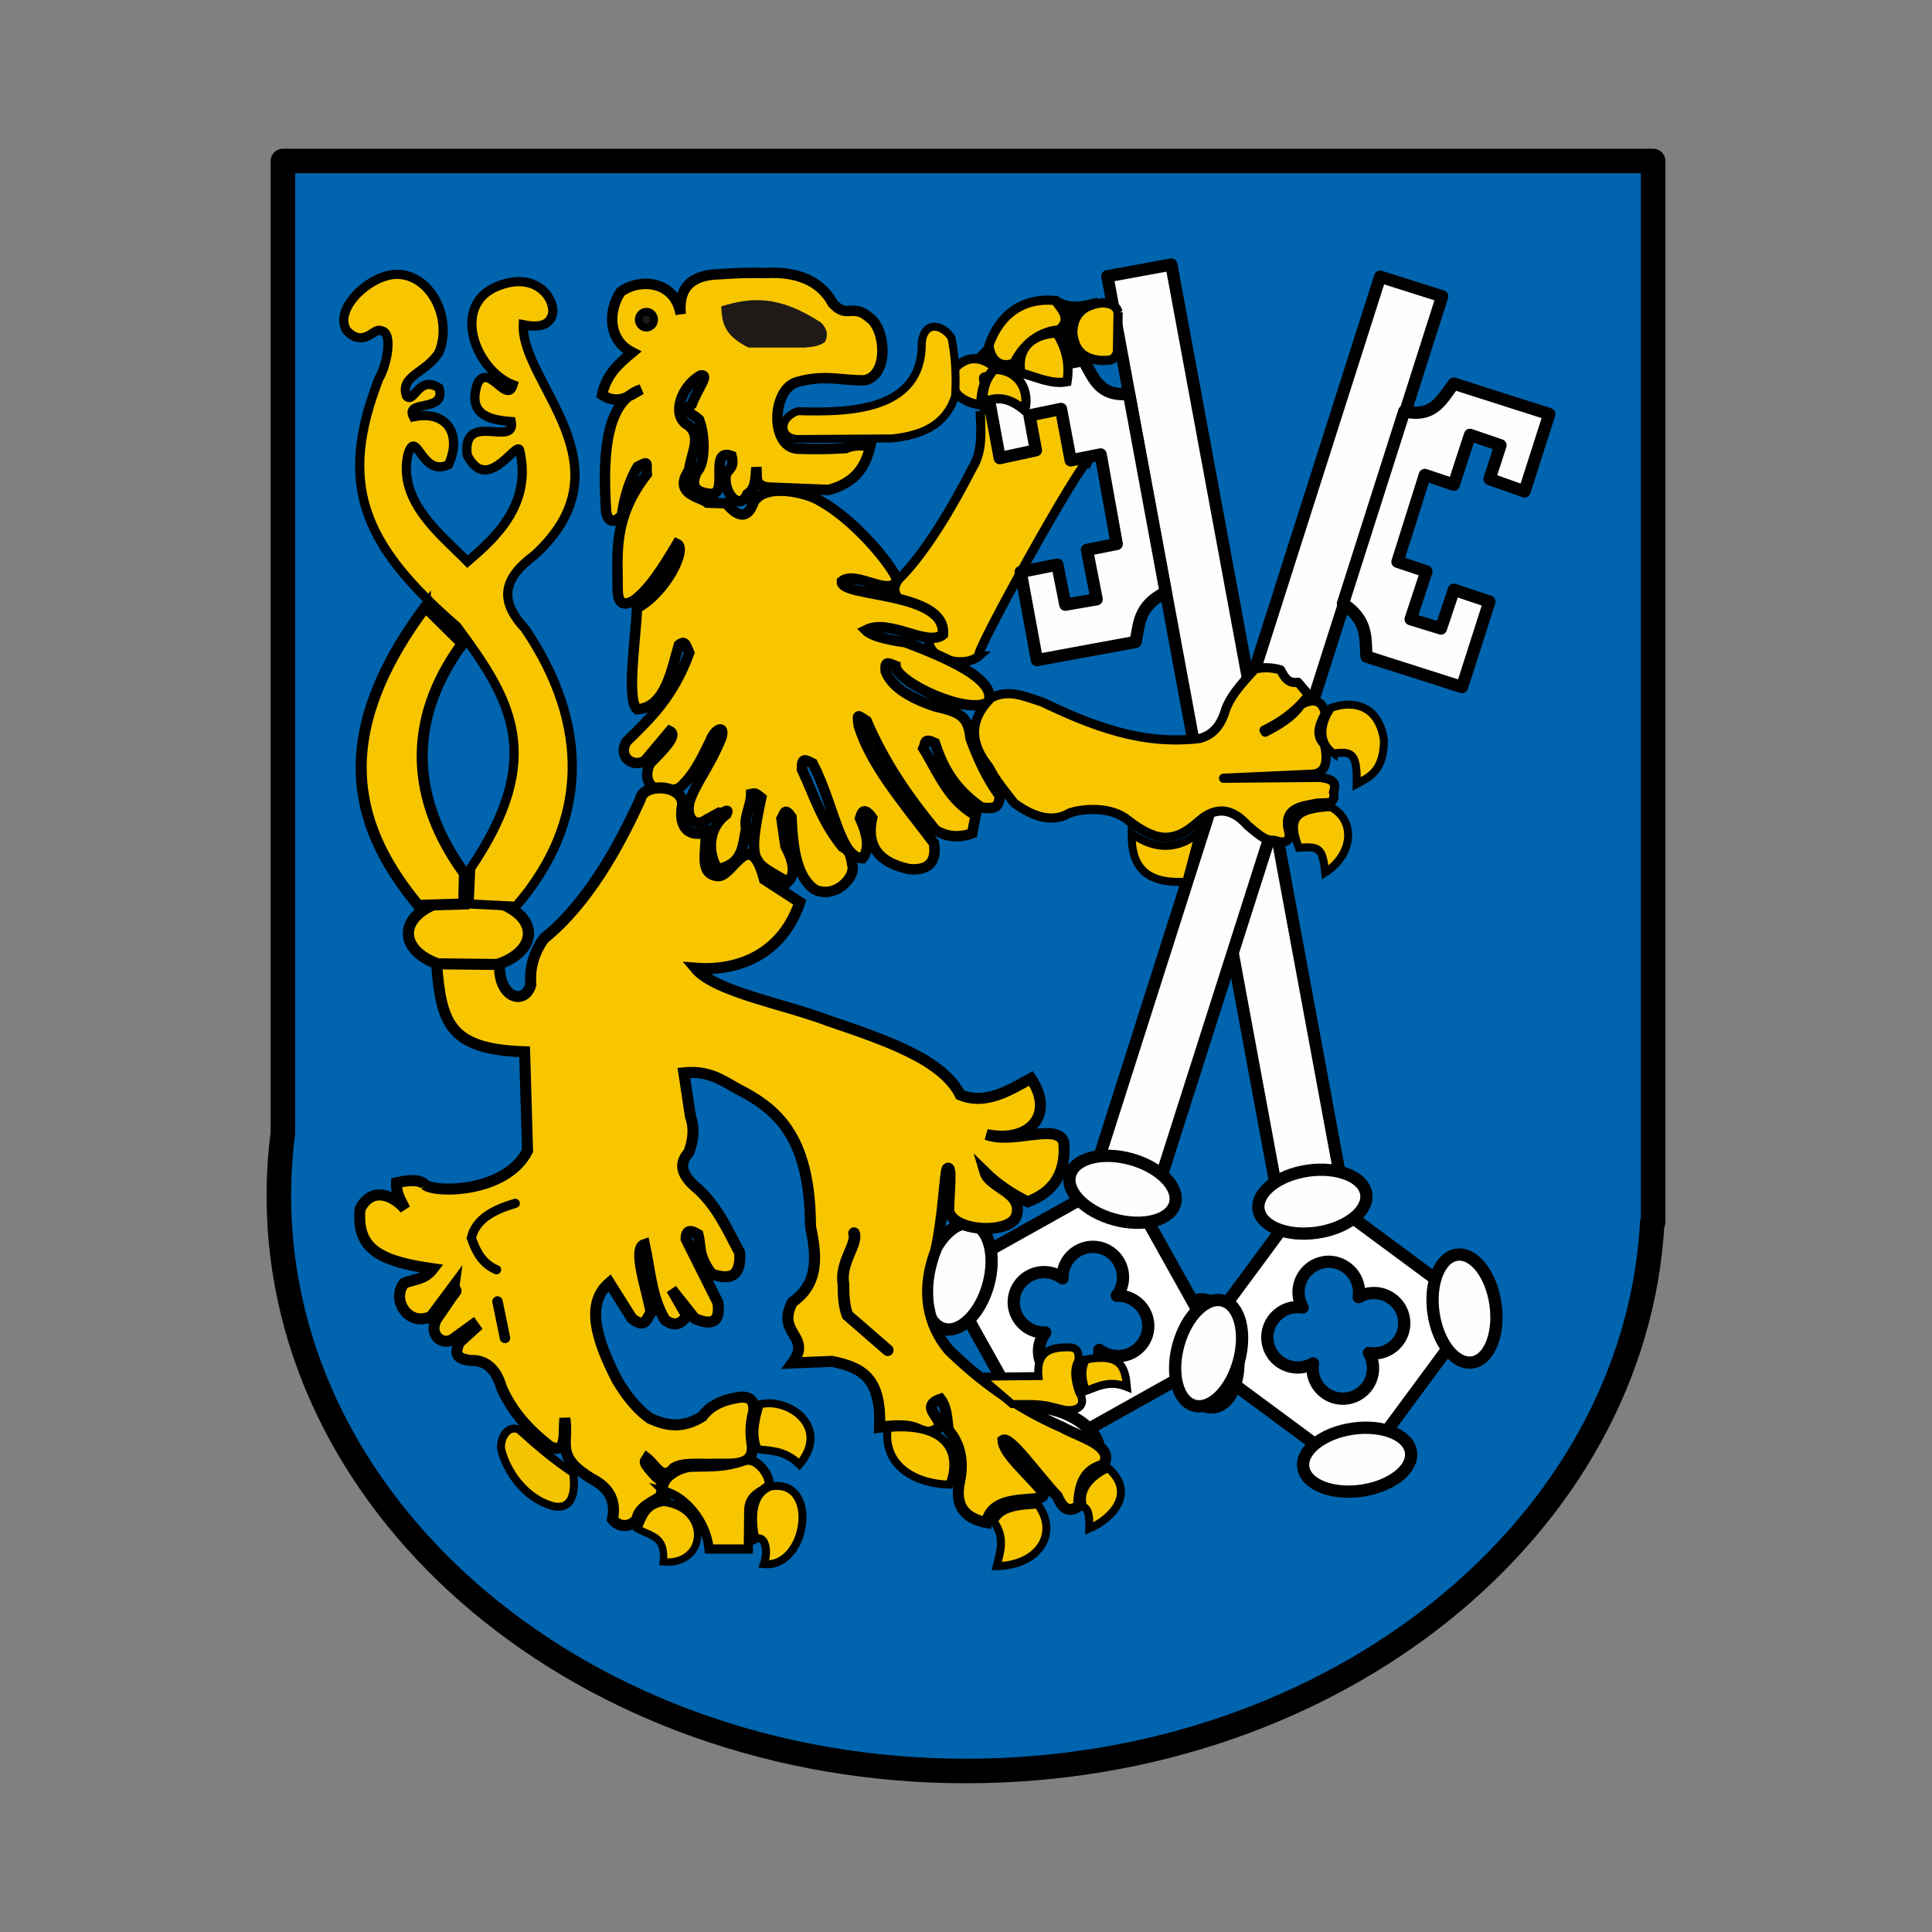<svg:svg xmlns:dc="http://purl.org/dc/elements/1.1/" xmlns:ns1="http://sodipodi.sourceforge.net/DTD/sodipodi-0.dtd" xmlns:ns2="http://www.inkscape.org/namespaces/inkscape" xmlns:ns4="http://creativecommons.org/ns#" xmlns:rdf="http://www.w3.org/1999/02/22-rdf-syntax-ns#" xmlns:svg="http://www.w3.org/2000/svg" height="1116.156" id="svg1355" version="1.0" viewBox="-154.008 -85.932 1116.156 1116.156" width="1116.156" ns1:docname="_svgclean2.svg" ns1:version="0.32" ns2:version="0.48.3.1 r9886">
  <svg:rect x="-154.008" y="-85.932" width="1116.156" height="1116.156" fill="#808080" stroke="none"/>
  <ns1:namedview bordercolor="#666666" borderopacity="1.0" id="base" pagecolor="#ffffff" showgrid="false" showguides="true" ns2:current-layer="svg1355" ns2:cx="580.12326" ns2:cy="316.36863" ns2:guide-bbox="true" ns2:pageopacity="0.0" ns2:pageshadow="2" ns2:window-height="645" ns2:window-maximized="0" ns2:window-width="674" ns2:window-x="0" ns2:window-y="0" ns2:zoom="0.41323687" />
  <svg:g id="g2308" transform="translate(-815.05 -1.784)">
    <svg:path d="m824.48 8.875v561.54c-1.54 11.9-2.34 24.01-2.34 36.27 0 183.44 177.85 332.31 396.96 332.31 213 0 387-140.69 396.5-317.06h0.5v-613.06l-791.62-0.01z" id="rect2469" style="stroke-linejoin:round;stroke:#000000;stroke-width:14.173;stroke-linecap:round;fill:#0064ae" ns2:connector-curvature="0" />
    <svg:path d="m156.38 458.41c0 10.314-14.241 18.675-31.809 18.675s-31.809-8.361-31.809-18.675 14.241-18.675 31.809-18.675 31.809 8.361 31.809 18.675z" id="path2482" style="stroke-linejoin:round;stroke:#000000;stroke-width:5.934;stroke-linecap:round;fill:#f7c600" transform="matrix(1.09,0,0,1.097,795.88,-47.752)" ns1:cx="124.56744" ns1:cy="458.409" ns1:rx="31.808819" ns1:ry="18.674854" ns1:type="arc" />
    <svg:path d="m1272.8 88.063c6.8 4.095 14.2 2.42 21.7 0.297l-0.9 36.79c-24.6 3.78-47.8 14.06-75.3 3.26l27.8-29.072 26.7-11.275z" id="path2554" style="fill-rule:evenodd;stroke:#000000;stroke-width:1px;fill:#000000" ns1:nodetypes="cccccc" ns2:connector-curvature="0" />
    <svg:path d="m1227.4 153.4c0.2 11.23 1.7 22.69-4.6 32.85-10.6 20.75-26.9 49.03-42.8 64.56-9.2 12.96 16.2 19.32 22.3 23.47 6.4 13.27-8.2 6.8-3.7 15.42 3.6 8.37 20.8 11.39 27.9 5.16-3.7-0.01 60.4-115.12 63-112.26 6.6-14.68 13.8-29.51-3.7-36.5-9.7 1.42-49.6 1.85-58.4 7.3z" id="path2534" style="fill-rule:evenodd;stroke:#000000;stroke-width:5.315;fill:#f7c600" ns1:nodetypes="ccccccccc" ns2:connector-curvature="0" />
    <svg:path d="m1236.1 128.35c-5.9 5.82-8.2 11.32-8.5 21.55-16.4-2.66-19.1-13.19-14.3-21.97 5.8-5.65 13.6-7.42 22.8 0.42z" id="path2536" style="fill-rule:evenodd;stroke:#000000;stroke-width:5.315;fill:#f7c600" ns1:nodetypes="cccc" ns2:connector-curvature="0" />
    <svg:path d="m1247 125.47c-7.6 3.33-13.7-1.19-14.6-10.22 6.1-17.633 19.5-27.565 38.3-25.821 2.6 4.224 10.2 10.581 2.1 16.951-13.6 1.13-22.2 11.25-25.8 19.09z" id="path2544" style="fill-rule:evenodd;stroke:#000000;stroke-width:5.315;fill:#f7c600" ns1:nodetypes="ccccc" ns2:connector-curvature="0" />
    <svg:path d="m1179.2 251.4c1-3.71-21.6-33.65-44.4-46.2-6.6-4.49-32.1-11.01-38.5 1.05-2.6 7.51-7.4 10.48-15.8 0.35l-10.8-0.35c-3.7-3.32-20.3-4.64-10.5-18.91 0.6-8.24 7.9-19.32-0.7-25.9-9.8-5.3-4.1-22.33 7.3-28.7 5.3-0.78-1.3 6.73-5.1 16.63-5.4 4.37 0 4.93 4.2 8.92 3.6 9.13 3.6 25.55-1.2 30.02-4 8.42-0.9 11.82 7.1 12.78 12.5 2.02-1-27.06 12.9-21.8 2 7.91-3 7.3-3.5 11.9-0.9 9.92 8.1 20.16 12.6 10.16 5.1-3.27 4.7-9.61 5.2-15.41 0.7 4.52-1.8 10.49 6.7 11.56l35 1.4c15.6-4.1 21.5-13.69 24.1-25.21-5.2-0.91-10-0.83-14.3 1.05-10.3 0.64-19.3 0.64-27.7 0.35-15.9-1.01-15-34.38-0.3-38.5 16.3-4.63 26.1-0.7 39.2-1.05 14.2-3.21 11.9-29.74 2.8-36.052-10-8.833-13 0.902-21.4-8.401-7.1-13.392-21.5-18.597-38.8-17.501-8.9-0.272-17.8 0.041-26.6 0.7-17.3 0.322-23.8 8.787-22.4 23.102-3.2-19.319-23.4-21.094-34.7-12.951-7.2 10.837-7.6 27.753 6.7 35.003-8.9 7.3-15 13.47-17.5 24.5 9.5 6.14 15.9 0.51 22.7-3.15-22.5 7.09-21.9 44.49-20.3 70.71 1.4 7.64 5.9 5.5 9.1 2.1 1.5-11.3 5-21.34 9.1-28.09 7.2-3.85 4.6-1.97 5.3 4.28-19.8 25.5-16.8 45.84-16.8 66.86 0.1 8 3.4 9.49 9.1 6.3 9-6.37 17.1-19.17 25.2-32.9 5.8 2.58-5.8 27.53-23.1 37.1-1.1 20.28-6.1 53.16 0 58.45 16.3-0.69 20.2-23.63 24.1-37.1 3.8-3.13 4.1 0.33 6 4.55-9.3 25.37-22.5 37.81-36.1 51.11-5.5 8.73 3.6 15.53 10.5 11.2l14.4-17.15c5 2.48-4 11.02-11.6 18.9-5.9 13.5 7.2 19.43 17.5 13.65 8-7.2 11.9-15.59 17.5-26.86 2.2-6.58 8.9-10.15 6.4-1.84-6.9 17.08-15.1 26.22-18.6 37.45-1.8 10.33 4 14.22 10.1 9.8l7-3.85c2.3 0.95 6.5-3.72 4.4 0.78-10.7 7.95-11.1 21.96-5.1 31.77 14.6-2.9 14.4-13.13 16.5-23.45-1.5-6.65 2.8-12.86 2.9-19.95 2.1-0.38 1.9-1.13 5.8 2.1-8.2 39.25-4.9 36.7 15.4 48.65 4.5-4.42 3.5-11.57-1.4-20.65l-2.3-15.84c2-3.53 1.9-6.55 5.8-0.96 0.8 17.78 2.9 34.82 13.7 42 11.5 4.99 22.1-6.27 21.7-12.95-1.2-6.27-1.1-9.25-6-11.9-12.1-14.93-16.4-29.87-23.4-44.8-0.1-7.03 1.8-5.54 6.3-3.33 12.5 24.62 15.6 54.26 28.7 54.78 4.8-5.89 2.4-14.66-1.4-23.1 1-3.77 2.3-6.68 7-0.35-3.8 17.45 5 26.29 21.7 29.75 11.4 0.79 15.6-4.64 14-15.05-19-24.91-36.5-45.56-43.4-67.64-1.1-7.78-0.9-6.33 4.5-2.98 9.7 22.68 22.8 42.38 39.9 63.18 6.4 3.79 13.4 4.55 21.1 1.74l2-10.4c-16-8.95-21.6-24.75-30.2-38.61 1.5-3.25 0.1-6.21 6.6-3.2 4.7 13.88 10.8 26.06 27 37.36 5 0.36 10.5 1.63 10.4-6.93-7-9.63-12.4-20.9-16.8-33.17-1.1-12.54-6.2-15.16-20.3-18.31-16.4-5.41-25.6-12.25-28.7-20.3-0.5-5.94 0.9-5.1 5.7-3.14 0.4 9.36 41.6 28.77 53.7 20.96 5.3-13.29-25.4-26.07-48-34.65-12.2-1.65-19.8-3.96-22.8-6.93 13.7-7 35.3 9.98 44.5 2.48 2.2-25.35-59.8-21.26-58.4-30.7 8.1-6.51 27.2 9.16 31.8-0.32z" id="path2500" style="fill-rule:evenodd;stroke:#000000;stroke-width:6.024;fill:#f7c600" ns1:nodetypes="ccccccccccccccccccccccccccccccccccccccccccccccccccccccccccccccccccccccccccccccccccccccccccc" ns2:connector-curvature="0" />
    <svg:path d="m932.04 438.08 0.93-20.61c43.59-64.39 23.43-97.43-8.02-139.75-55.86-48.34-68.24-83.27-44.96-143.32 3.96-6 9.04-27.15 0.81-27.55-3.66-1.89-9.53 10.34-19.55-0.11-7.91-12.974 15.25-33.916 30.92-32.337 18.81 1.66 30.17 26.417 22.48 45.007-7.42 12-22.84 13.41-18.74 25.29 4.33 4.71 6.99-12.46 18.74-4.68 4.62 14.48-20.1 6.44-14.78 16.65 19.08-4.03 28.33 9.79 20.34 27.59-16 7.76-18.56-22.42-23.59-5.49-5.68 27.01 19.21 45.95 34.51 61.54 14.91-12.85 37.79-32.47 30.08-64.59-2.12-4.98-18.75 25.94-30.25 3.05-3.04-26.11 28.2-3.99 25.46-19.38-14.42-1-25.37-5.05-19.33-22.4 6.53-11.24 16.86 12.86 20.39 1.2-21.86-8.41-36.19-46.306-8.77-57.081 20.78-8.323 32.14 5.569 31.72 14.988-1.12 8.423-9.06 9.033-17.07 7.383-1.42 33.59 63.14 81.07 6.56 133.02-18.08 13.39-21 25.99-5.52 42.6 37.8 55.83 36.5 112.13-5.26 160.33l-27.1-1.35z" id="path2474" style="fill-rule:evenodd;stroke:#000000;stroke-width:5.315;fill:#f7c600" ns1:nodetypes="cccccccccccccccccccccccccc" ns2:connector-curvature="0" />
    <svg:path d="m906.77 266.53 21.42 21.15c-32.98 45.13-29.27 90.91 1.16 132.76l-0.41 17.65-26.27 0.82c-34.24-41.66-54.35-93.95 4.1-172.38z" id="path2476" style="fill-rule:evenodd;stroke:#000000;stroke-width:6.378;fill:#f7c600" ns1:nodetypes="cccccc" ns2:connector-curvature="0" />
    <svg:g id="g2495" transform="translate(807.86)">
      <svg:path d="m313.97 169.49c-10.73-0.46-11.08-12.13 0-16.1 29.18 0.87 72.43 0.29 71.76-39.9 1.78-13.29 12.84-9.54 17.15-2.45 2.09 10.27 2.81 21.46 2.1 33.6-5.23 16.67-19.09 22.71-36.4 24.5l-54.61 0.35z" id="path2489" style="fill-rule:evenodd;stroke:#000000;stroke-width:4.606;fill:#f7c600" ns1:nodetypes="ccccccc" ns2:connector-curvature="0" />
      <svg:path d="m269.87 92.837c0.42 8.233 0.76 16.473 15.75 23.803h32.55c3.92-0.38 7.88-0.59 11.55-3.15 1.99-3.73 1.51-7.47-2.1-11.2-24.79-16.205-40.59-14.664-57.75-9.453z" id="path2491" style="fill-rule:evenodd;fill:#1f1a17" ns1:nodetypes="cccccc" ns2:connector-curvature="0" />
      <svg:path d="m229.97 99.838c0 2.513-1.959 4.55-4.375 4.55s-4.375-2.037-4.375-4.55 1.959-4.55 4.375-4.55 4.375 2.037 4.375 4.55z" id="path2493" style="stroke-linejoin:round;stroke:#000000;stroke-width:4.606;stroke-linecap:round;fill:#1f1a17" transform="translate(1.05 .7)" ns1:cx="225.59158" ns1:cy="99.837959" ns1:rx="4.3753219" ns1:ry="4.5503345" ns1:type="arc" />
    </svg:g>
    <svg:path d="m1419.1 602.08-70.2 95 95 70.25 70.2-95-95-70.25zm9.1 42.72c8.4-0.21 16.1 5.81 17.7 14.44 0.3 2.04 0.4 4.07 0.1 6 1.7-0.98 3.5-1.72 5.5-2.09 9.6-1.77 18.8 4.52 20.5 14 1.8 9.47-4.6 18.55-14.1 20.31-2.1 0.38-4.1 0.37-6 0.06 1 1.71 1.7 3.61 2.1 5.66 1.7 9.54-4.5 18.68-14 20.43s-18.6-4.55-20.4-14.09c-0.3-2.04-0.3-4.06 0-6-1.7 0.98-3.6 1.69-5.6 2.06-9.6 1.77-18.8-4.46-20.5-13.93-1.8-9.48 4.6-18.62 14.1-20.38 2.1-0.38 4.1-0.37 6-0.06-1-1.7-1.7-3.59-2.1-5.63-1.7-9.54 4.5-18.72 14-20.47 0.2-0.03 0.4-0.06 0.5-0.09 0.8-0.11 1.5-0.2 2.2-0.22z" id="rect2334" style="stroke-linejoin:round;stroke:#000000;stroke-width:7.087;stroke-linecap:round;fill:#ffffff" ns2:connector-curvature="0" />
    <svg:g id="g2338" style="stroke-width:7.087;fill:#fefeff" transform="matrix(-.983 .182 .182 .983 2195.1 -142.89)">
      <svg:rect height="535.3" id="rect2340" style="stroke-linejoin:round;stroke:#000000;stroke-width:7.087;stroke-linecap:round;fill:#fefeff" transform="matrix(1 -.002 -0 1 0 0)" width="37.565" x="881.8" y="53.725" />
      <svg:path d="m653.55 622.69c0 9.997-14.076 18.101-31.439 18.101s-31.439-8.104-31.439-18.101c0-9.997 14.076-18.101 31.439-18.101s31.439 8.104 31.439 18.101z" id="path2342" style="stroke-linejoin:round;stroke:#000000;stroke-width:7.087;stroke-linecap:round;fill:#fefeff" transform="matrix(.999 -.041 .041 .999 253.22 2.752)" ns1:cx="622.11255" ns1:cy="622.69037" ns1:rx="31.439072" ns1:ry="18.101284" ns1:type="arc" />
      <svg:path d="m653.55 622.69c0 9.997-14.076 18.101-31.439 18.101s-31.439-8.104-31.439-18.101c0-9.997 14.076-18.101 31.439-18.101s31.439 8.104 31.439 18.101z" id="path2344" style="stroke-linejoin:round;stroke:#000000;stroke-width:7.087;stroke-linecap:round;fill:#fefeff" transform="matrix(.999 -.041 .041 .999 254.94 154.07)" ns1:cx="622.11255" ns1:cy="622.69037" ns1:rx="31.439072" ns1:ry="18.101284" ns1:type="arc" />
      <svg:g id="g2346" style="stroke-width:7.087;fill:#fefeff" transform="matrix(0,1,-1,0,1576.3,-225.71)">
        <svg:path d="m653.55 622.69c0 9.997-14.076 18.101-31.439 18.101s-31.439-8.104-31.439-18.101c0-9.997 14.076-18.101 31.439-18.101s31.439 8.104 31.439 18.101z" id="path2348" style="stroke-linejoin:round;stroke:#000000;stroke-width:7.087;stroke-linecap:round;fill:#fefeff" transform="matrix(-.999 .041 -.041 -.999 1547.1 1196.5)" ns1:cx="622.11255" ns1:cy="622.69037" ns1:rx="31.439072" ns1:ry="18.101284" ns1:type="arc" />
        <svg:path d="m653.55 622.69c0 9.997-14.076 18.101-31.439 18.101s-31.439-8.104-31.439-18.101c0-9.997 14.076-18.101 31.439-18.101s31.439 8.104 31.439 18.101z" id="path2350" style="stroke-linejoin:round;stroke:#000000;stroke-width:7.087;stroke-linecap:round;fill:#fefeff" transform="matrix(-.999 .041 -.041 -.999 1548.8 1347.8)" ns1:cx="622.11255" ns1:cy="622.69037" ns1:rx="31.439072" ns1:ry="18.101284" ns1:type="arc" />
      </svg:g>
    </svg:g>
    <svg:path d="m1313.3 143.44c-17 1.41-20.1-8.47-26.3-19.54l-56.9 10.52 8.5 46.1 20.9-4.53-3.7-20.14 18.2-3.75 5.6 29.71 17.3-3.43 9.3 51.74-17.2 3.39 5.6 28.56-18.1 3.12-4.6-23.16-21.2 4.23 9.4 50.96 57-10.52c2.2-10.59 1.6-20.78 17.4-28.64l-21.2-114.62z" id="path2354" style="stroke-linejoin:round;stroke:#000000;stroke-width:7.087;stroke-linecap:round;fill:#fefeff" ns1:nodetypes="ccccccccccccccccccc" ns2:connector-curvature="0" />
    <svg:path d="m1309.5 595.15-103.1 57.65 57.6 103.13 103.1-57.69-57.6-103.09zm-17.8 41.03c1.8-0.08 3.6 0.13 5.5 0.65 0.2 0.05 0.3 0.1 0.5 0.16 9.2 2.93 14.2 12.85 11.3 22.09-0.6 1.98-1.6 3.76-2.8 5.32 2-0.07 4 0.18 5.9 0.81 9.3 2.95 14.4 12.82 11.5 22-3 9.17-12.8 14.2-22.1 11.25-2-0.63-3.7-1.57-5.3-2.75 0.1 1.96-0.2 3.96-0.8 5.94-3 9.24-12.8 14.33-22 11.4s-14.2-12.79-11.3-22.03c0.7-1.98 1.6-3.78 2.8-5.34-1.9 0.06-4-0.18-5.9-0.82-9.3-2.95-14.4-12.79-11.5-21.96 3-9.18 12.8-14.24 22.1-11.29 2 0.64 3.7 1.6 5.3 2.79-0.1-1.96 0.2-3.97 0.8-5.94 2.3-7.22 8.9-11.96 16-12.28z" id="rect2261" style="stroke-linejoin:round;stroke:#000000;stroke-width:7.087;stroke-linecap:round;fill:#ffffff" ns2:connector-curvature="0" />
    <svg:g id="g2253" style="stroke-width:7.087;fill:#fefeff" transform="matrix(.953 .304 -.304 .953 633.82 -241.89)">
      <svg:rect height="535.3" id="rect1364" style="stroke-linejoin:round;stroke:#000000;stroke-width:7.087;stroke-linecap:round;fill:#fefeff" transform="matrix(1 -.002 -0 1 0 0)" width="37.565" x="881.8" y="53.725" />
      <svg:path d="m653.55 622.69c0 9.997-14.076 18.101-31.439 18.101s-31.439-8.104-31.439-18.101c0-9.997 14.076-18.101 31.439-18.101s31.439 8.104 31.439 18.101z" id="path1366" style="stroke-linejoin:round;stroke:#000000;stroke-width:7.087;stroke-linecap:round;fill:#fefeff" transform="matrix(.999 -.041 .041 .999 253.22 2.752)" ns1:cx="622.11255" ns1:cy="622.69037" ns1:rx="31.439072" ns1:ry="18.101284" ns1:type="arc" />
      <svg:path d="m653.55 622.69c0 9.997-14.076 18.101-31.439 18.101s-31.439-8.104-31.439-18.101c0-9.997 14.076-18.101 31.439-18.101s31.439 8.104 31.439 18.101z" id="path1368" style="stroke-linejoin:round;stroke:#000000;stroke-width:7.087;stroke-linecap:round;fill:#fefeff" transform="matrix(.999 -.041 .041 .999 254.94 154.07)" ns1:cx="622.11255" ns1:cy="622.69037" ns1:rx="31.439072" ns1:ry="18.101284" ns1:type="arc" />
      <svg:g id="g1376" style="stroke-width:7.087;fill:#fefeff" transform="matrix(0,1,-1,0,1576.3,-225.71)">
        <svg:path d="m653.55 622.69c0 9.997-14.076 18.101-31.439 18.101s-31.439-8.104-31.439-18.101c0-9.997 14.076-18.101 31.439-18.101s31.439 8.104 31.439 18.101z" id="path1372" style="stroke-linejoin:round;stroke:#000000;stroke-width:7.087;stroke-linecap:round;fill:#fefeff" transform="matrix(-.999 .041 -.041 -.999 1547.1 1196.5)" ns1:cx="622.11255" ns1:cy="622.69037" ns1:rx="31.439072" ns1:ry="18.101284" ns1:type="arc" />
        <svg:path d="m653.55 622.69c0 9.997-14.076 18.101-31.439 18.101s-31.439-8.104-31.439-18.101c0-9.997 14.076-18.101 31.439-18.101s31.439 8.104 31.439 18.101z" id="path1374" style="stroke-linejoin:round;stroke:#000000;stroke-width:7.087;stroke-linecap:round;fill:#fefeff" transform="matrix(-.999 .041 -.041 -.999 1548.8 1347.8)" ns1:cx="622.11255" ns1:cy="622.69037" ns1:rx="31.439072" ns1:ry="18.101284" ns1:type="arc" />
      </svg:g>
    </svg:g>
    <svg:path d="m1472.3 153.52c16.7 3.55 21.1-5.86 28.6-16.05l55.2 17.62-14.3 44.65-20.2-7.12 6.3-19.52-17.6-6.02-9.4 28.76-16.7-5.59-15.8 50.15 16.7 5.55-9.1 27.63 17.5 5.37 7.5-22.39 20.5 6.87-15.8 49.36-55.2-17.62c-0.8-10.79 1-20.83-13.6-30.62l35.4-111.03z" id="rect2304" style="stroke-linejoin:round;stroke:#000000;stroke-width:7.087;stroke-linecap:round;fill:#fefeff" ns1:nodetypes="ccccccccccccccccccc" ns2:connector-curvature="0" />
    <svg:path d="m1228.9 148.21c-0.3-6.63 1.4-13.52 6.7-19.02 15.3 0.42 20.3 13.74 17.4 23.72-9.4-7.75-15.9-7.96-24.1-4.7z" id="path2540" style="fill-rule:evenodd;stroke:#000000;stroke-width:5.315;fill:#f7c600" ns1:nodetypes="cccc" ns2:connector-curvature="0" />
    <svg:path d="m1271.6 108.24c-16.7 0.76-23.1 11.07-20.7 23.07 8.8 2.38 17.7 6.81 26.6 5.07 1.9-11.9-1.4-20.53-5.9-28.14z" id="path2542" style="fill-rule:evenodd;stroke:#000000;stroke-width:5.315;fill:#f7c600" ns1:nodetypes="cccc" ns2:connector-curvature="0" />
    <svg:path d="m1307 96.24-0.4 23.24c-2.2 5.62-5.7 4.32-8.9 4.64-12.2-0.78-16-7.42-16.9-16.05 0.3-11.25 6.9-16.198 17.3-17.322 3.7 0.425 7.4 0.685 8.9 5.492z" id="path2538" style="fill-rule:evenodd;stroke:#000000;stroke-width:5.315;fill:#f7c600" ns1:nodetypes="cccccc" ns2:connector-curvature="0" />
    <svg:g id="g2230" transform="translate(804.86,-3.824)">
      <svg:path d="m576.88 396.5c-8.98-10.15-18.42-11.03-28.2-2.39-15.58 14.2-26.12 10.92-42.53-1.91-10.12-6.78-25.25-5.21-32.03-2.87-9.69 5.89-21.05 2.4-32.02-5.73-5.05-6.58-10.48-12.78-14.34-20.56-10.83-13.38-12.39-26.76 0.96-40.14 9.88-5.36 19.75-0.81 29.63 2.39 28.4 13.54 57.38 25.07 90.81 21.03 7.6-1.96 11.82-7.3 14.34-14.34 2.52-9.45 10.21-17.6 17.68-25.81 4.37-0.98 9.18-1.09 14.82 0.48 2.12 4.03 4.19 8.11 10.04 7.17l6.21 7.33c-7.91 10.24-16.75 15.88-25.81 20.39l0.7 1.13c8.21-4.25 16.09-9 20.51-15.77 5.45-3.27 12.45-4.16 14.16 5.08-3.48 6.37-5.8 12.57-0.48 17.68 1.53 6.73 2.54 16.83-7.21 17.29l-51.05 2.34 0.91-0.03 54.96-0.48c5.01 0.82 10.1 1.57 7.65 8.6 1.57 7.59-4.66 5.82-9.08 6.22-9.63 1.89-20.64 2.52-16.73 16.72 0.96 5.42-1.91 7.01-8.6 4.78-5.1 0.71-10.2-4.45-15.3-8.6z" id="path1349" style="stroke-linejoin:round;fill-rule:evenodd;stroke:#000000;stroke-width:5.315;fill:#f7c600" ns1:nodetypes="cccccccccccccccccccccccccccc" ns2:connector-curvature="0" />
      <svg:path d="m509.97 401.28c-0.24 17.31 6.42 29.44 31.54 27.72l7.65-28.68c-11.57 10.18-25.39 10.92-39.19 0.96z" id="path2224" style="fill-rule:evenodd;stroke:#000000;stroke-width:4.606;fill:#f7c600" ns1:nodetypes="cccc" ns2:connector-curvature="0" />
      <svg:path d="m606.52 409.4c-6.12-16.19-3.07-22.33 18.64-23.41 14.51 7.96 12.72 27.4-3.35 37.75-1.63-14.44-3.5-15.14-15.29-14.34z" id="path2226" style="fill-rule:evenodd;stroke:#000000;stroke-width:4.606;fill:#f7c600" ns1:nodetypes="cccc" ns2:connector-curvature="0" />
      <svg:path d="m626.59 354.92c-9.06-6.54-7.62-17.21-1.43-26.29 9.97-3.67 26.97-4.04 30.58 18.64-0.18 17.74-8.15 21.21-15.77 25.33 0.51-19.18-3.82-18.64-13.38-17.68z" id="path2228" style="fill-rule:evenodd;stroke:#000000;stroke-width:4.606;fill:#f7c600" ns1:nodetypes="ccccc" ns2:connector-curvature="0" />
    </svg:g>
    <svg:g id="g2270" transform="translate(808.03)">
      <svg:path d="m98.474 600.22c5.746 4.93 46.856 4.97 59.306-19.54l-1.68-57.2c-43.7-1.37-48.13-16.65-50.88-50.82l36.4 0.39c-0.64 19.84 14.76 23.75 18.06 11.63-0.79-9.78 1.83-18.62 7.6-26.61 24.78-20.04 42.66-51.96 55.59-80.29 1.66-10.11 25.44-8.79 24.42 3.22-2.59 14.49 5.55 18.34 13.34 15.46 1.42 9.03-4.61 24.36 7.04 25.35 8.76 0.71 18.44-29.67 26.97 2.04l20.41 13.26c-9.87 29.45-34.82 40.11-60.33 38.07 11.4 13.7 50.73 20.42 76.99 30.41 32.89 11.16 65.84 22.3 76.03 42.77 14.42 5.94 27.62-2.13 40.87-9.5 14.37 21.28-1.3 37.66-25.66 32.42 15.7 5.75 41.17-7.18 44.67 4.64 1.44 17.95-6.25 28.8-20.91 34.22-9.43-4.51-17.66-10.21-24.71-17.11 2.73 9.31 22.94 11.66 18.06 25.67-4.54 10.6-37.64 8.58-38.97-3.81 0.08-9.5 2.19-27.11-0.95-23.76-1.24 2.79-2.4 29.65-6.65 47.52-8.99 23.9-3.85 43.22 7.6 57.03 17.68 17.26 38.58 32.94 65.58 44.67 9.31 5.37 30.88 10.7 23.76 21.86-7.37 2.24-13.93 6.24-14.25 23.76-6.24 4.45-9.68 0.51-12.36-5.7-10.54-10.95-27.39-35.05-31.36-32.31 0.28 7.86 15.15 19.89 22.97 29.91 4.41 8.41-29.01-2.1-32.48 17.61-19.49-3.87-16.81-17.96-15.21-25.66 1.8-11.03-0.39-20.35-6.94-27.8-0.74-6.39-0.88-13.14-4.46-17.82-15.26 5.28 9.35 14.27-5.7 19-8.74 0.55-5.43-5.83-29.47-2.85 1.11-28.77-10.36-34.53-27.56-38.02l-22.81 0.96c11.68-15.93-9.73-16.57 0-35.17 15.53-10.77 13.98-26.93 10.45-43.72-0.2-53.44-20.52-68.48-42.77-79.84-9.58-5.57-16.89-10.25-30.4-8.93l3.79 25.09c2.64 7.56 1.47 14.36-0.95 20.91-4.54 5.07-5.77 10.9 2.85 19.01 13.21 10.82 19.2 25.25 26.61 38.97 0.78 15.2-6.85 15.29-16.15 12.35-8.26-10.84-6.11-15.73-7.96-22.91-3.95-2.44-6.97-2.99-6.88 2.67l18.34 36.66c1.55 10.57-2.7 13.89-13.37 9.17l-13.37-16.8 8.79 15.27c-3.68 5.48-7.91 5.99-12.61 2.29-7.87-12.94-8.58-28.74-11.84-43.53-7.1 2.22 1.51 26.13 3.82 39.33-2.65 2.88-2.79 9.95-11.07 3.44l-12.99-20.62c-13.88 11.73-7.85 32.65 4.58 56.52 5.59 9.32 11.78 16.81 18.8 21.81 8.97 4.08 18.42 6.25 30.25-1.08 5.75-7.94 15.16-10.28 22.68-11.23 2.11 0.14 7.88-0.29 7.02 8.53-1.58 5.77-1.98 11.71-1.08 17.83 2.81 14.77-13.06 12.11-21.06 12.42-8.23 0.37-18.09-1.08-23.77 2.16-6.84 8.19-10.77-1.55-15.66-5.4-1.1 1.86-3.32 1.25 5.39 10.54 4.05 2.5 4.14 6.63 2.17 11.6-5.56 3.51-12.3 6.11-13.5 12.97-4.04 4.92-10.55 4.63-14.04 0 1.9-9.44-0.98-16.97-9.73-22.15-24.57-13.8-15.33-21.38-17.82-36.19-0.84 8.32 1.51 21.19-8.64 16.21-11.42-8.85-21.43-19.31-27.89-33.82-3.13-11.04-9.21-16.2-18.02-15.87-10.07-1.1-8.2-5.71-6.48-10.27l9.22-8.4-1.38-1.94-10.54 7.64c-6.78 5.74-16.124-2.45-9.73-11.88 3.18-4.23 7.31-11.15 10.14-14.42 1.42-1.65-0.93-1.88-0.65-3.95l-13.25 17.8c-13.448 6.33-23.072-9.91-15.71-19.12 5.661-2.55 11.781-1.82 16.77-8.39-30.257-4.28-44.463-11.2-42.127-34.57 6.844-13.49 19.488-7.72 25.926 0-2.289-4.71-5.264-9.07-4.861-15.13 3.84-0.92 13.205-2.69 16.376 1.07z" id="path2236" style="fill-rule:evenodd;stroke:#000000;stroke-width:6.378;fill:#f7c600" ns1:nodetypes="cccccccccccccccccccccccccccccccccccccccccccccccccccccccccccccccccccccccccccccccccccscccccccc" ns2:connector-curvature="0" />
      <svg:path d="m346.4 628.28c2.29 6.22-8.33 17.05-6.11 29.41-0.05 6.39 0.32 12.57 2.29 17.95l23.3 20.24" id="path2240" style="stroke:#000000;stroke-width:6.732;stroke-linecap:round;fill:none" ns1:nodetypes="cccc" ns2:connector-curvature="0" />
      <svg:path d="m150.69 611.04c-12.59 3.71-22.81 9.11-25.38 19.98 2.7 7.74 6.19 14.89 14.58 18.37" id="path2242" style="stroke:#000000;stroke-width:5.315;stroke-linecap:round;fill:none" ns1:nodetypes="ccc" ns2:connector-curvature="0" />
      <svg:path d="m140.43 667.75 4.32 21.06" id="path2244" style="stroke:#000000;stroke-width:6.024;stroke-linecap:round;fill:none" ns2:connector-curvature="0" />
      <svg:path d="m153.01 741.86c10.26 9.37 20.36 17.87 31.09 24.91 2.12 15.24-2.89 21.01-11.24 19.29-17.01-4.46-27.52-21-30.34-33.15-0.66-6.55 3.99-14.11 10.49-11.05z" id="path2246" style="fill-rule:evenodd;stroke:#000000;stroke-width:4.606;fill:#f5c400" ns1:nodetypes="ccccc" ns2:connector-curvature="0" />
      <svg:path d="m236.25 783.78c-10.29 1.9-11.48 7.9-14.83 15.36 7.92 4.32 16.19 4.15 14.83 19.07 25.77 2.12 27.01-31.57 0-34.43z" id="path2248" style="fill-rule:evenodd;stroke:#000000;stroke-width:4.252;fill:#f7c600" ns1:nodetypes="cccc" ns2:connector-curvature="0" />
      <svg:path d="m236.53 777.33c12.47 3 24.75 17.88 26.14 33.43h22.67l0.24-23.14c0.75-8.72 7.47-9.46 11.57-13.71 1.79-4.18-6.8-17.21-14.32-13.99-11.5 3.84-17.89 3.26-30.56 3.6-6.12 0.26-17.71 6.08-15.74 13.81z" id="path2250" style="fill-rule:evenodd;stroke:#000000;stroke-width:5.315;fill:#f7c600" ns1:nodetypes="cccccccc" ns2:connector-curvature="0" />
      <svg:path d="m291.96 727.15c-2.78 9.4-4.7 17.83-1.19 25.98 8.68 0.89 16.04 0.96 24.1 8.74 17.98-21.46-5.96-38.8-22.91-34.72z" id="path2252" style="fill-rule:evenodd;stroke:#000000;stroke-width:4.606;fill:#f7c600" ns1:nodetypes="cccc" ns2:connector-curvature="0" />
      <svg:path d="m298.1 774.62c-7.45 3.02-12.55 11.19-8.74 30.47 5.79-2.93 7.71 6.96 4.96 14.41 25.13 2.53 32.53-49.79 3.78-44.88z" id="path2254" style="fill-rule:evenodd;stroke:#000000;stroke-width:4.606;fill:#f7c600" ns1:nodetypes="cccc" ns2:connector-curvature="0" />
      <svg:path d="m365.81 740.84c35.01-3.13 42.55 14.61 35.69 32.71-18.08-0.37-38.5-9.7-35.69-32.71z" id="path2256" style="fill-rule:evenodd;stroke:#000000;stroke-width:4.606;fill:#f7c600" ns1:nodetypes="ccc" ns2:connector-curvature="0" />
      <svg:path d="m427.2 794.97c3.32-8.59 14.89-9.31 25.41-9.9 11.85 15.96 1.63 34.87-23.76 35.63 2.05-8.37 4.96-16.49-1.65-25.73z" id="path2258" style="fill-rule:evenodd;stroke:#000000;stroke-width:4.606;fill:#f7c600" ns1:nodetypes="cccc" ns2:connector-curvature="0" />
      <svg:path d="m478.67 785.73c-0.11 0-0.22 0 0 0z" id="path2260" style="stroke:#000000;stroke-width:1px;fill:none" ns2:connector-curvature="0" />
      <svg:path d="m478.67 786.06c-3.11-10.62 6.45-18.4 14.51-22.1 16.46 14.42 2.29 29.37-10.88 34.97 0.12-6.17 0.09-10.87-3.63-12.87z" id="path2262" style="fill-rule:evenodd;stroke:#000000;stroke-width:4.606;fill:#f7c600" ns1:nodetypes="cccc" ns2:connector-curvature="0" />
      <svg:path d="m420.94 710.19c0.11 0 0.22 0 0 0z" id="path2264" style="stroke:#000000;stroke-width:1px;fill:none" ns2:connector-curvature="0" />
      <svg:path d="m419.29 711.18 33.65-0.33c-1-12.11 4.51-15.74 13.19-16.49 4.92-0.02 10.87-1.66 9.9 7.58-2.97 5.02-1.95 11.38 0.33 18.15 4.67 7.11-0.2 11.37-8.25 10.22-9.46-2.19-9.35-2.8-18.14-3.3h-12.21l-18.47-15.83z" id="path2266" style="fill-rule:evenodd;stroke:#000000;stroke-width:4.606;fill:#f7c600" ns1:nodetypes="ccccccccc" ns2:connector-curvature="0" />
      <svg:path d="m480.32 701.28c-3.31 6.6-1.89 12.41 0 18.15 7.9-3.04 14.13-6.14 23.75-2.31-1.05-10.77-2.76-19.82-23.75-15.84z" id="path2268" style="fill-rule:evenodd;stroke:#000000;stroke-width:4.606;fill:#f7c600" ns1:nodetypes="cccc" ns2:connector-curvature="0" />
    </svg:g>
  </svg:g>
</svg:svg>